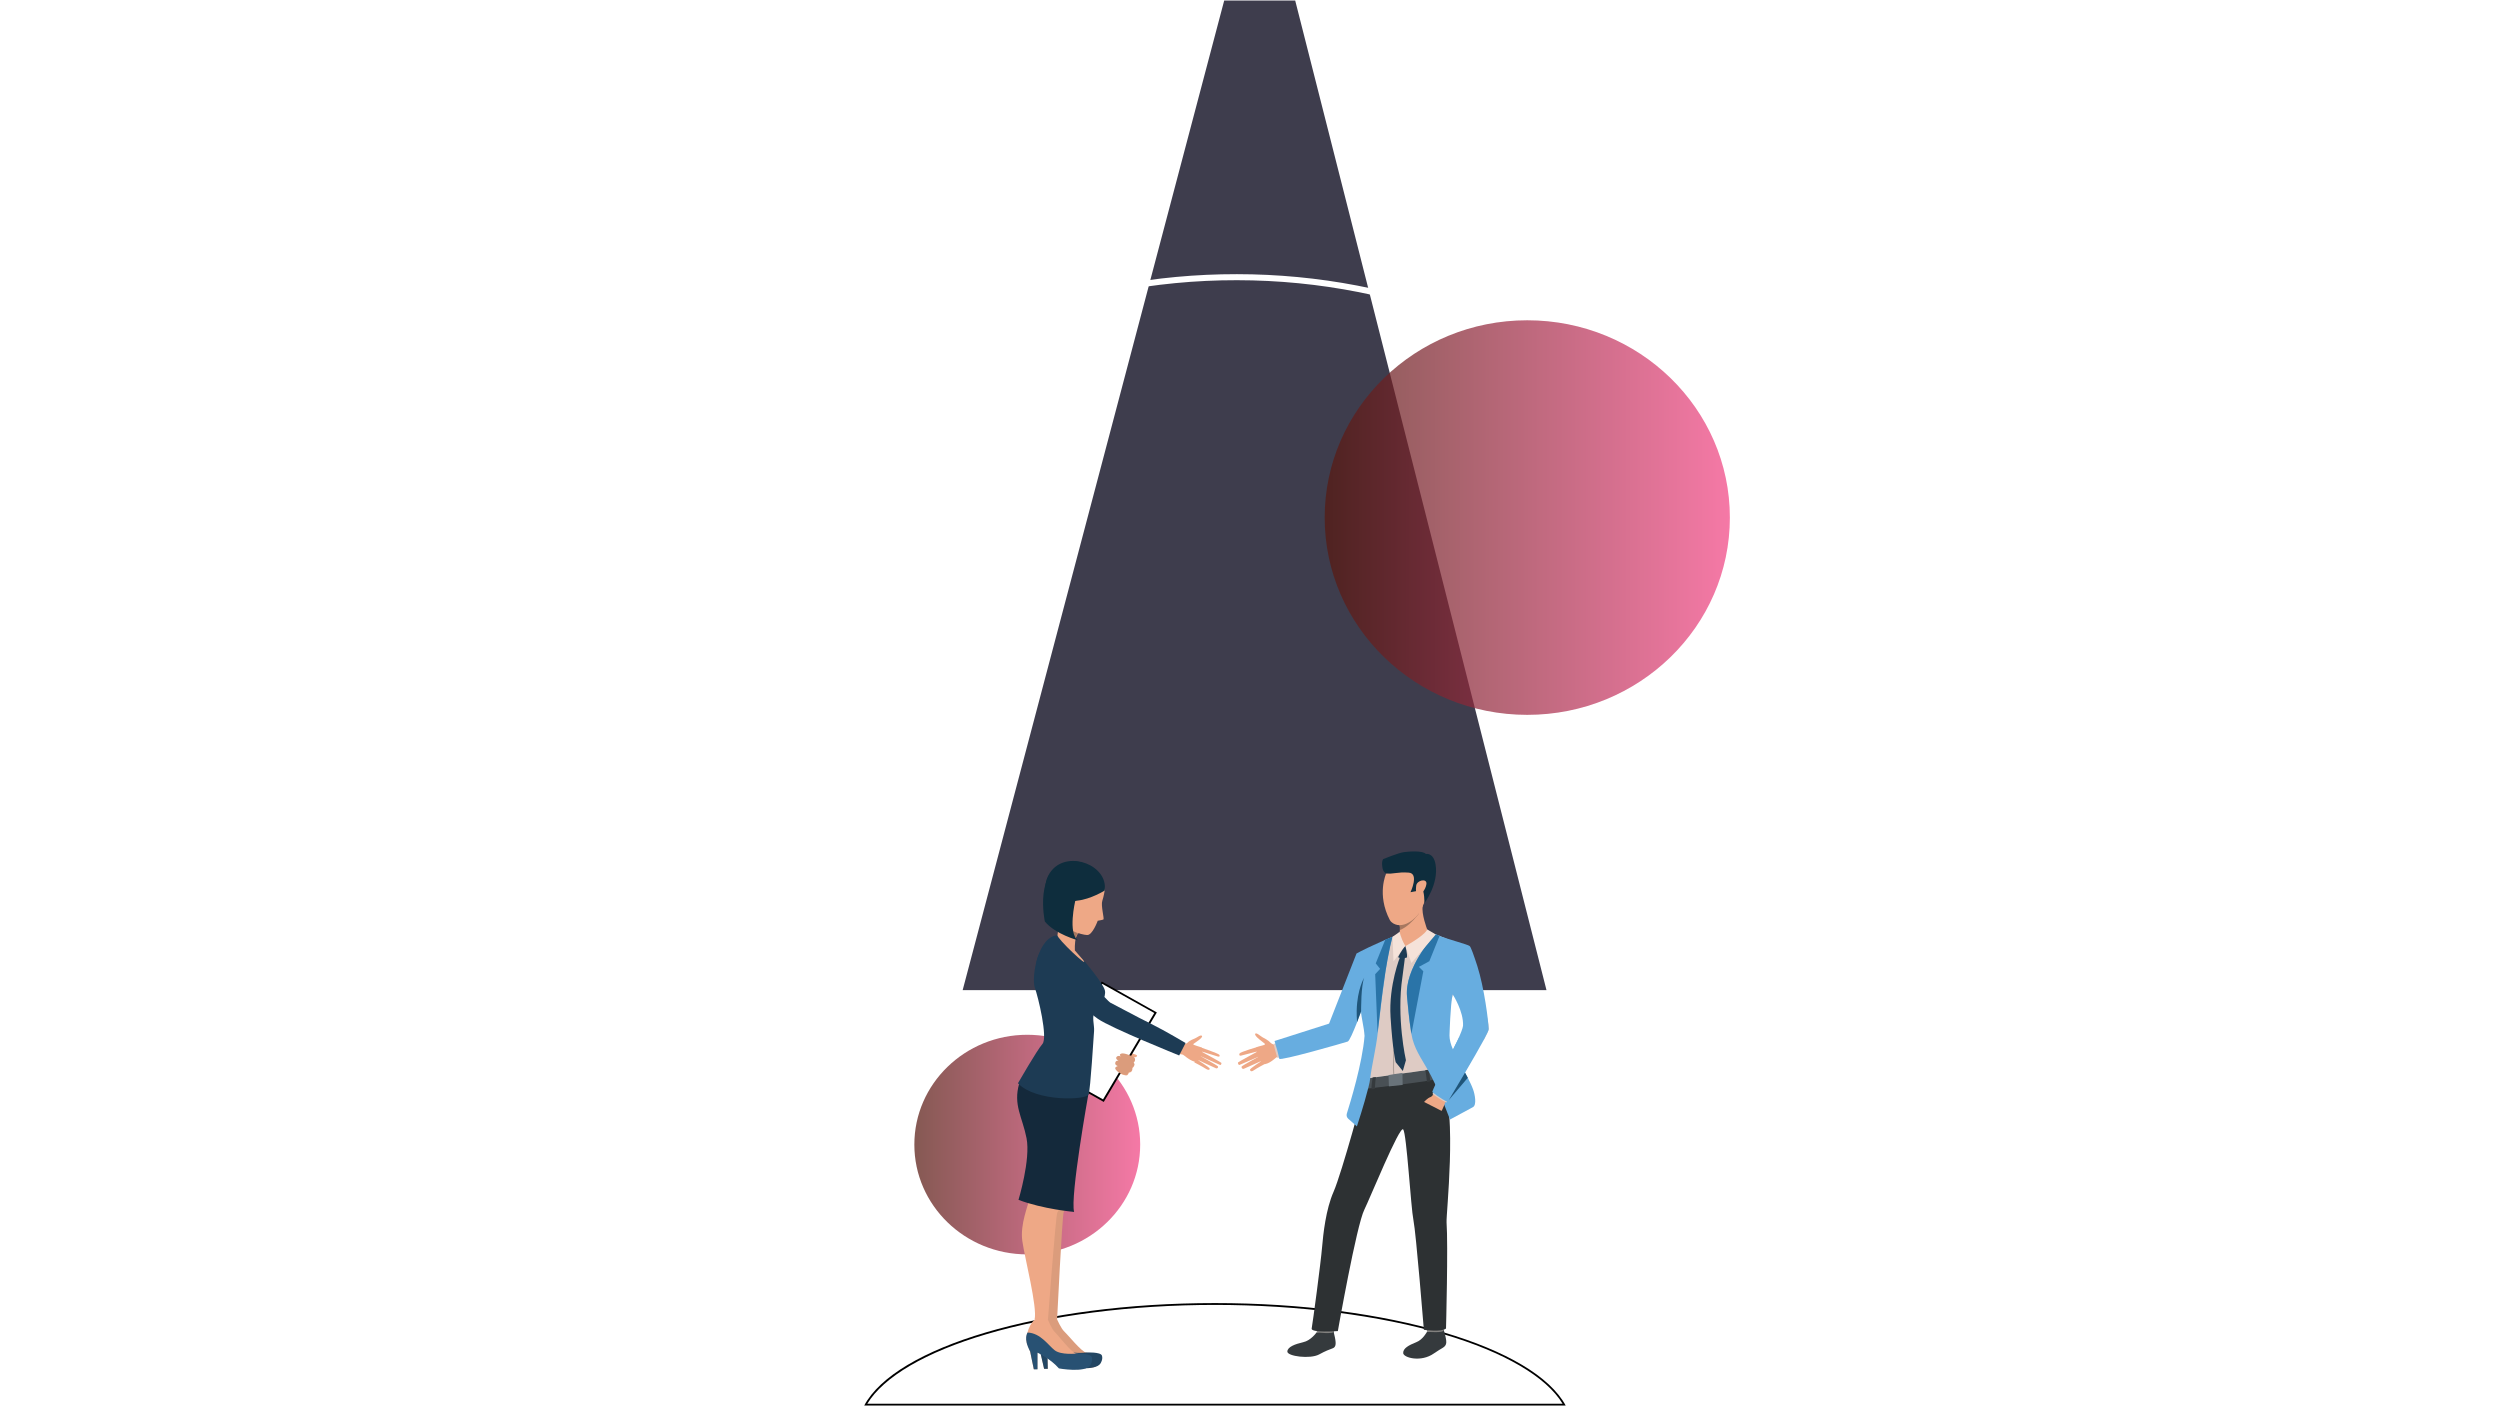 <?xml version="1.0" encoding="utf-8"?>
<!-- Generator: Adobe Illustrator 22.0.0, SVG Export Plug-In . SVG Version: 6.00 Build 0)  -->
<svg version="1.0" id="Layer_1" xmlns="http://www.w3.org/2000/svg" xmlns:xlink="http://www.w3.org/1999/xlink" x="0px" y="0px"
	 viewBox="0 0 1366 768" style="enable-background:new 0 0 1366 768;" xml:space="preserve">
<style type="text/css">
	.st0{filter:url(#Adobe_OpacityMaskFilter);}
	.st1{filter:url(#Adobe_OpacityMaskFilter_1_);}
	.st2{mask:url(#SVGID_1_);fill:url(#SVGID_2_);}
	.st3{fill:#3E3D4D;}
	.st4{opacity:0.72;fill:url(#SVGID_3_);}
	.st5{fill:#FFFFFF;}
	.st6{fill:#EEA886;}
	.st7{fill:#353A3D;}
	.st8{fill:#81807E;}
	.st9{fill:#2D3133;}
	.st10{fill:#DECBC4;}
	.st11{fill:#495055;}
	.st12{fill:#A77860;}
	.st13{fill:#0E2D3D;}
	.st14{fill:#67ADE0;}
	.st15{fill:#2A74A8;}
	.st16{fill:#F5E2D9;}
	.st17{fill:#1D3B54;}
	.st18{fill:#AD9F99;}
	.st19{fill:#69737A;}
	.st20{fill:#1F557A;}
	.st21{fill:#EEA987;}
	.st22{fill:#DB9C7C;}
	.st23{fill:#234663;}
	.st24{fill:#285173;}
	.st25{fill:#14293B;}
	.st26{opacity:0.72;fill:url(#SVGID_4_);}
</style>
<defs>
	<filter id="Adobe_OpacityMaskFilter" filterUnits="userSpaceOnUse" x="526" y="0.3" width="319" height="540.7">
		<feFlood  style="flood-color:white;flood-opacity:1" result="back"/>
		<feBlend  in="SourceGraphic" in2="back" mode="normal"/>
	</filter>
</defs>
<mask maskUnits="userSpaceOnUse" x="526" y="0.3" width="319" height="540.7" id="SVGID_1_">
	<g class="st0">
		<defs>
			<filter id="Adobe_OpacityMaskFilter_1_" filterUnits="userSpaceOnUse" x="526" y="0.3" width="319" height="540.7">
				<feFlood  style="flood-color:white;flood-opacity:1" result="back"/>
				<feBlend  in="SourceGraphic" in2="back" mode="normal"/>
			</filter>
		</defs>
		<mask maskUnits="userSpaceOnUse" x="526" y="0.3" width="319" height="540.7" id="SVGID_1_">
			<g class="st1">
			</g>
		</mask>
		<linearGradient id="SVGID_2_" gradientUnits="userSpaceOnUse" x1="685.5" y1="521.381" x2="685.5" y2="151.419">
			<stop  offset="0" style="stop-color:#000000"/>
			<stop  offset="1" style="stop-color:#FFFFFF"/>
		</linearGradient>
		<polygon class="st2" points="668.9,0.3 526,541 688.3,541 845,541 707.7,0.3 		"/>
	</g>
</mask>
<polygon class="st3" points="668.9,0.3 526,541 688.3,541 845,541 707.7,0.3 "/>
<linearGradient id="SVGID_3_" gradientUnits="userSpaceOnUse" x1="499.637" y1="625.364" x2="622.963" y2="625.364">
	<stop  offset="5.208330e-03" style="stop-color:#571911"/>
	<stop  offset="1" style="stop-color:#F24584"/>
</linearGradient>
<ellipse class="st4" cx="561.3" cy="625.4" rx="61.7" ry="60"/>
<g>
	<g>
		<path class="st5" d="M911.8,243.7c-63-60.4-146.8-93.8-235.9-93.9c-89.2-0.1-173,33.1-236.1,93.3c-63.1,60.3-97.9,140.5-98,225.9
			c-0.1,85.4,34.5,165.7,97.5,226.1c24.1,23.2,51.4,42.4,80.8,57.2l8.1,0c-108.5-52-183-159.5-182.9-283.3
			c0.2-174.4,148.5-316.1,330.6-315.9c182.1,0.2,330.1,142.2,329.9,316.6c-0.1,123.8-75,231.2-183.5,282.9l8.1,0
			c29.4-14.8,56.7-33.9,80.9-57.1c63.1-60.3,97.9-140.5,98-225.9C1009.4,384.5,974.8,304.2,911.8,243.7z"/>
	</g>
</g>
<g>
	<path class="st5" d="M473,767.5c18.1-31.9,98-55,190.8-55c92.8,0,172.7,23.1,190.8,55H473z"/>
	<path d="M663.8,713c45.6,0,90,5.7,124.9,16c33.2,9.8,56.2,23.3,65.1,38H473.9c8.9-14.7,31.9-28.2,65.1-38
		C573.8,718.7,618.2,713,663.8,713 M663.8,712c-95.3,0-174.6,24.1-191.6,56h383.3C838.3,736.1,759,712,663.8,712L663.8,712z"/>
</g>
<g>
	<g>
		<path class="st6" d="M699.3,571.2c0,0-3.7,0-5-1.4c-1.3-1.4-3.6-2.6-4.4-3c-1-0.5-3.7-3.1-4.1-1.8c-0.3,1.3,4.4,4.5,5.3,5.3
			c0.9,0.9-3.9,1.2-4.6,2.1c-0.7,0.8,1.7,9.7,4.9,9c3.2-0.7,5.8-3.8,6.4-3.8c0.6,0,2.4-0.4,2.4-0.4L699.3,571.2z"/>
	</g>
	<g>
		<path class="st6" d="M687.2,572c0,0-9.5,2.8-9.9,3.6c-0.4,0.8-0.1,1.4,0.8,1.2c0.9-0.2,9.3-2.4,9.3-2.4s-10.4,5.6-10.9,6.1
			c-0.3,0.3,0.2,1.5,0.7,1.4c0.5-0.1,11.2-4.9,11.2-4.9s-9.7,5.2-10,5.8c-0.2,0.5,0.4,1.5,1.2,1.2c0.8-0.3,10.1-4.5,10.1-4.5
			s-6.8,4.3-6.7,5c0.1,0.4,0.4,1.5,2.1,0.3c1.7-1.2,6.1-3.5,6.1-3.5L687.2,572z"/>
	</g>
	<g>
		<path class="st7" d="M719.4,728c0,0-3.1,4.5-7.4,5.4c-4.3,1-8.5,2.5-8.6,5.1c0,2.6,12.4,4.2,17.3,1.6c7.3-4,8.1-2.8,8.9-4.8
			c0.8-2-1-7.3-0.9-7.9C728.9,726.6,719.4,728,719.4,728z"/>
	</g>
	<g>
		<path class="st8" d="M719.9,725.8c0,0-0.6,2.2-0.5,2.2c0.1,0,9.7,1.2,9.4-0.6c-0.2-1.4-0.6-2.9-0.6-2.9L719.9,725.8z"/>
	</g>
	<g>
		<path class="st7" d="M779.7,727.7c0,0-2.2,4.3-5.9,5.7c-4,1.6-7.2,3.3-7.1,5.9c0.1,2.6,9.8,5.2,16.8,0.2c4.4-3.1,5.9-3.1,6.6-5.1
			c0.7-2-1.2-7.1-1.2-7.7C788.8,726,779.7,727.7,779.7,727.7z"/>
	</g>
	<g>
		<path class="st8" d="M779.6,725.5c0,0,0,2.2,0.1,2.2c0.1,0,9.4,0.8,9.1-0.9c-0.2-1.3-0.9-3-0.9-3L779.6,725.5z"/>
	</g>
	<g>
		<path class="st9" d="M745.5,595.1c0,0-12.2,45.4-16.8,56c-4.3,9.7-5.7,23.3-6.3,30.2c-0.7,8.6-5.2,42.1-5.7,44.6
			c-0.5,2.5,14.3,1.4,14.3,1.4s10.2-57.9,14.5-66.4c2.8-5.6,19.3-46.1,21.2-43.8c1.9,2.3,4.2,42.8,5.6,49.6
			c1.4,6.7,5.7,59.9,5.7,59.9s9.6,1.4,12.1-0.7c0,0,1.2-45.4,0.3-58c-0.3-4.8,5.8-57.6-2.1-78.9
			C784.2,577.7,745.5,595.1,745.5,595.1z"/>
	</g>
	<g>
		<path class="st10" d="M813.4,562.5c0,0.5-1,2.6-2.6,5.6c-2.4-4.6-4.2-8.3-4.8-9.7c-2-4.6-12.2-15-12.2-15s0,0,0,0c0,0,0,0,0,0
			c0,0,0,0,0,0c0,0,0,0,0,0c0,0,0,0.1,0,0.1c0,0,0,0,0,0.1c0,0,0,0,0,0c-0.6,2-4,14.6-4.1,20.8c-0.1,6.8-2,19.3-2,19.3l0,0l-2.1,0.3
			l-4.7,0.6l-0.6,0.1l-1.4,0.2l-12.5,1.7l-4.4,0.6l-0.6,0.1l-2.5,0.3l-7,1l-1.8,0.2l0,0l-1.3,0.2l-1.9,0.3c0,0,0,0,0,0
			c-0.1-0.1-1.8-2.4-1.5-7.6c0.2-3.3,0.6-9.6,0.4-15.5c0,0,0-0.1,0-0.1c0-0.1,0-0.1,0-0.2c0,0,0,0,0-0.1v0c-0.1-3.2-0.4-6.2-1-8.5
			c-0.4-1.6-0.7-3.1-0.9-4.6c0-0.1,0-0.1,0-0.2c0-0.3-0.1-0.5-0.1-0.8c-0.4-4-0.1-7.1-0.1-7.3l0,0c-0.1,0.3-1,3.5-2.2,7.6
			c-2,6.8-4.9,15.8-6.1,16.2c-1.8,0.6-30.2,8.8-36.3,9.7c-0.7,0.1-1.1,0.1-1.2,0c0-0.1-0.1-0.2-0.1-0.3c-0.7-2.4-1.8-6.5-1.9-7.1
			c0-0.1,0-0.1,0-0.1l1.1-0.3l31-9l14.1-39.7c0.3-0.2,3.8-1.9,6.3-3c2.6-1.2,5.7-3,8.5-4.5c1.4-0.8,2.8-1.5,4-2l0.2-0.1l0,0
			c1.9-0.9,3.2-1.4,3.2-1.4s0,0,0,0c0,0,0.4,0,0.8-0.1c2.7-0.3,11.2-1,14-1.2c0.2,0,0.4,0,0.6,0c0.1,0,0.2,0,0.3,0
			c0.4,0,2.1,0.6,4.4,1.5h0c0.1,0,0.2,0.1,0.3,0.1c0.1,0,0.2,0.1,0.3,0.1c0.2,0.1,0.4,0.1,0.6,0.2c0.4,0.2,0.8,0.3,1.3,0.5
			c0.1,0.1,0.3,0.1,0.4,0.2c4.6,1.8,9.8,4,11.1,4.8c0.8,0.6,3.4,5.3,6.4,11.1c3.8,11.9,8.7,30.2,8.8,34.7
			C813.4,562.4,813.4,562.4,813.4,562.5z"/>
	</g>
	<g>
		<path class="st11" d="M746.8,589.3c0,0-0.9,1.1-1.2,5.7c0,0,38.7-4.4,42.8-6.1c0,0,0.2-5.1-0.7-5.2
			C786.7,583.6,746.8,589.3,746.8,589.3z"/>
	</g>
	<g>
		<path class="st6" d="M779.8,507.8c-0.1,5.9-11.9,9.2-11.9,9.2s-4.9-6-3.7-6.6c0.5-0.2,0.6-1.1,0.7-2.1c0.1-1,0-2-0.1-2.7
			c0-0.4-0.1-0.7-0.1-0.7s1.7-1.7,3.8-3.8c3.7-3.6,8.9-8.2,8.9-6.4c0,0.1,0,0.2,0,0.3C776.5,499.2,779.8,507.8,779.8,507.8z"/>
	</g>
	<g>
		<path class="st7" d="M778.8,584.7c0,0,0.8,5.2,0.9,6.5l1.8-0.3c0,0-0.5-5.5-0.8-6.4L778.8,584.7z"/>
	</g>
	<g>
		<path class="st7" d="M750,588.7c0,0-0.7,4.7-0.7,6.5l1.9-0.2c0,0,0.4-5.9,0.6-6.5L750,588.7z"/>
	</g>
	<g>
		<path class="st12" d="M775.3,499.1C775.3,499.1,775.3,499.1,775.3,499.1c0,0-0.5,0.8-1.4,1.8c-1.8,2.2-5.2,5.8-9,7.3
			c0.1-1,0-2-0.1-2.7c-0.4,0-0.8-0.1-1.2-0.1c1-1.8,2.6-3.6,2.6-3.6l2.4-0.7L775.3,499.1z"/>
	</g>
	<g>
		<path class="st6" d="M777.5,494.8c-1,2.2-2,3.7-2.3,4.3c0,0,0,0,0,0c-0.2,0.4-0.7,1.1-1.4,1.8c-1.9,2-5.5,4.7-9.1,4.6
			c-0.4,0-0.8-0.1-1.2-0.1c-1.4-0.3-3.1-1-4.1-2.7c-7.3-14-2-25.4-2-25.4s20.1-5.5,23.2,0.4C783,481.7,779.9,489.7,777.5,494.8z"/>
	</g>
	<g>
		<path class="st13" d="M757.6,477.2c0,0-1.9-0.1-2.3-3.5c-0.5-3.4,0.5-4.3,0.5-4.3s8.3-3.4,11.3-3.8c3-0.4,10.3-0.9,12,1
			c0,0,4.2-0.9,5.3,5.8c1.8,10.7-6.1,21.1-6.1,21.1s0.1-7-1.5-7.9c-1.6-0.9-2.9,1.3-2.9,1.3l-3.2,0.6c0,0,4.9-10.3-1-10.7
			C763.6,476.3,760.9,477.8,757.6,477.2z"/>
	</g>
	<g>
		<path class="st6" d="M773.8,484c0.3-3.1,6-4.3,5.6-1c-0.4,3.2-3.2,6.3-4.5,6.2C773.6,489.1,773.5,486.4,773.8,484z"/>
	</g>
	<g>
		<path class="st14" d="M813.4,562.5c0-0.1,0-0.1,0-0.2c-0.1-4.5-2.4-22.5-6.2-34.5c-1.9-5.8-3.5-10.4-4.2-10.9
			c-1.2-0.9-11.2-3.5-15.9-5.3c-0.2-0.1-0.3-0.1-0.4-0.2c-0.4-0.2-0.8-0.3-1.3-0.5c-0.2-0.1-0.4-0.2-0.6-0.2c-0.1,0-0.2-0.1-0.3-0.1
			c-0.1,0-0.2-0.1-0.3-0.1c0,0,0,0,0,0c-0.4,0.5-2.6,2.9-5.2,6.5c-4.9,6.7-11.2,17.6-10.2,27.7c0.3,3.2,0.7,7.9,1.3,13.1
			c0.1,0.4,0.1,0.9,0.2,1.3c0.2,1.2,0.3,2.4,0.5,3.7c0.1,0.7,0.2,1.5,0.4,2.2c1.3,7.8,5.3,13.1,8.9,19.5c0,0.1,0.1,0.1,0.1,0.2
			c0,0,0,0.1,0.1,0.1c0.1,0.1,0.2,0.3,0.2,0.4c0.1,0.2,0.2,0.4,0.4,0.7c0.1,0.1,0.1,0.3,0.2,0.4c0.7,1.3,1.4,2.6,2,3.9
			c0.4,0.8,0.8,1.7,1.2,2.5c0,0.1,0.1,0.2,0.1,0.3c0,0,0.7,1.5,1.5,3.4c0.3,0.7,0.6,1.5,1,2.2c0.2,0.5,0.5,1.1,0.7,1.6
			c0.2,0.4,0.4,0.9,0.6,1.3c0.4,0.9,0.8,1.7,1,2.3c0.2,0.4,0.3,0.7,0.3,0.8c1.2,3,2.1,5.3,2.5,6.4c0.2,0.4,0.3,0.7,0.3,0.7l12.4-6.7
			c2.4-1.1,1.1-7.3,0.2-9.7c-0.7-2-1.8-4.2-2.9-6.4c-0.5-0.9-1-1.8-1.5-2.8c3.9-6.6,7.8-13.4,10.3-18
			C812.4,565.1,813.4,563,813.4,562.5z M793.7,543.6C793.7,543.6,793.7,543.6,793.7,543.6C793.7,543.6,793.7,543.5,793.7,543.6
			c0-0.1,0-0.2,0.1-0.2c0,0,0,0,0,0c0,0,0,0,0,0c0,0,0,0,0,0c0,0,6,9.2,5.6,17.1c-0.1,1.2-1.3,4.4-3.2,8.4c0,0,0,0,0,0
			c-0.7,1.5-1.4,3-2.2,4.7c0-0.1-0.1-0.1-0.1-0.2c-1.2-2.7-1.9-5.3-1.9-7.6C792,565.8,792.5,548.4,793.7,543.6z"/>
	</g>
	<g>
		<path class="st14" d="M760.8,512c0,0-1.7,5.4-3.8,18.8c0,0,0,0,0,0c-0.1,0.5-0.1,0.9-0.2,1.4c0,0.1,0,0.1,0,0.2
			c0,0.3-0.1,0.6-0.1,0.9c0,0,0,0.1,0,0.1c0,0.2-0.1,0.4-0.1,0.6c-0.1,0.5-0.2,1.1-0.2,1.6c-1,6.5-2.3,17.6-3.6,28.8v0
			c-1,8.8-3.3,17.9-4.1,24.7c0,0,0,0,0,0c-0.1,1.3-0.5,3.1-1,5.1c-0.1,0.2-0.1,0.5-0.2,0.7c-2.1,8.5-6.1,20.6-6.1,20.6l-1.2-1.1
			l-3.5-3.1c-0.8-0.7-1.1-1.8-0.8-2.8c1.9-6.1,8.5-27.5,9.7-42.5c0,0,0,0,0,0c-0.3-4.9-1.9-10.4-1.9-13.4c0,0,0,0.1,0,0.1
			c-0.7,1.9-1.5,3.9-2.2,5.9v0c-2.1,5.3-4.2,10.2-5.1,10.5c-2,0.7-37.2,10.8-37.4,9.4c0-0.1-0.1-0.3-0.1-0.5c0-0.2-0.1-0.3-0.1-0.5
			c-0.4-1.9-1.2-4.7-1.8-6.6c-0.1-0.3-0.2-0.5-0.2-0.8c-0.2-0.8-0.4-1.3-0.4-1.3l29.8-9.5l15-38.3c0.3-0.2,4.1-2.2,6.7-3.4
			c2.6-1.2,6-2.7,9-4.1C758.3,513,759.6,512.4,760.8,512L760.8,512z"/>
	</g>
	<g>
		<path class="st15" d="M781,525.2l-5.7,3.1l2.4,2.4l-6.5,34.2c-1.3-8-1.9-15.6-2.4-20.3c-1.5-15.6,14.5-33.1,15.4-34.2
			c0.8,0.3,1.6,0.6,2.4,0.9L781,525.2z"/>
	</g>
	<g>
		<path class="st15" d="M760.9,511.8c0,0-2.1,6.8-4.6,23.8c-1,6.5-2.3,17.6-3.6,28.8l-1.3-32.1l2.7-2.9l-2.4-3l5.2-12.9
			c1.4-0.6,2.8-1.2,3.9-1.7L760.9,511.8z"/>
	</g>
	<g>
		<path class="st16" d="M784.5,510.6l-4.7-2.8c0,0-0.1,2.5-11.9,9.2l3.3,9.2L784.5,510.6z"/>
	</g>
	<g>
		<path class="st16" d="M764.8,509.1c0,0,0.2,2.7,3.1,7.9l-6.5,8.3l-0.5-13.4L764.8,509.1z"/>
	</g>
	<g>
		<path class="st17" d="M767.9,516.9c0,0,1.3,4.9,0.8,6.3c0,0-2.8,1-4.8-0.2C764,523,765.4,519.6,767.9,516.9z"/>
	</g>
	<g>
		<g>
			<path class="st18" d="M761.4,587.9c-0.7-3.5,0-13.9,0-14.3l0.6,0c0,0.1-0.7,10.8,0,14.2L761.4,587.9z"/>
		</g>
	</g>
	<g>
		<path class="st19" d="M766.3,586.3c0,0-5.7,0.7-7.6,1.1l0.2,6.2l7.5-0.8L766.3,586.3z"/>
	</g>
	<g>
		<path class="st17" d="M765.1,522.6c0,0-6.4,15.6-5.3,33.1c1.1,18.1,2.8,24.7,2.8,24.7l3.9,4.8l1.7-5.9c0,0-5.3-23.1-1.9-45.6
			c0.6-4.1,1.5-11.8,1.5-11.8L765.1,522.6z"/>
	</g>
	<g>
		<path class="st6" d="M784.2,596.4c0,0-1.4,2.7-2.7,3.1c-1.4,0.4-3.4,2.6-3.4,2.6l9.6,4.9c0,0,2.6-4.9,2.7-8
			C790.5,595.9,784.2,596.4,784.2,596.4z"/>
	</g>
	<g>
		<path class="st10" d="M783.3,596.6l-0.6,1.2c0,0,6.1,4.3,7.7,4.6l0.6-1.7L783.3,596.6z"/>
	</g>
	<g>
		<path class="st14" d="M782.6,596.7c0,0,4.6,3.7,8.4,5.4l13-22.7l-6.7-12.6C797.3,566.7,782.9,594.4,782.6,596.7z"/>
	</g>
	<g>
		<path class="st20" d="M743.9,544.6c-0.2,4.2-0.2,7.9-0.2,7.9s0,0,0,0c0,0,0,0.1,0,0.3c0-0.1,0-0.1,0-0.2c-0.7,1.9-1.5,3.9-2.2,5.9
			c-0.2-2.3-0.2-4.4-0.2-6.4c0.3-11.8,4.1-17.9,4.1-17.9C744.6,536.2,744.1,540.6,743.9,544.6z"/>
	</g>
	<g>
		<path class="st20" d="M802,588.9l-10.4,12.2l8.9-15C801,587,801.5,588,802,588.9z"/>
	</g>
</g>
<g>
	<g>
		<g>
			<g>
				<path class="st21" d="M602.5,569.9c0,0,3.2,3,4.3,2.9c1.1-0.2,2.8,0.6,3.8,0.7c1,0.1,3.8-0.8,4.8-0.3c0.4,0.2,2.5,2.2,3.4,2.5
					c0.9,0.3,2.7,0.6,2.5,1.3c-0.2,0.7-2,0.9-2,0.9s0.8,0.3,0.8,1c0,1.4-0.8,1.7-0.8,1.7s0.6,0.8,0.5,1.4c-0.3,1.2-1.1,1.6-1.1,1.6
					s0.2,0.7-0.2,1.5c-0.5,1-1.7,1-1.7,1s-0.4,1.4-1.2,1.5c-0.8,0.1-1.5-0.3-2.1-0.4c-0.7-0.1-6.1-2.9-9-6.3
					c-2.9-3.4-6.6-5.7-6.6-5.7L602.5,569.9z"/>
			</g>
		</g>
	</g>
	<g>
		<path class="st17" d="M575.6,513c0,0,0.2,4.5,2.8,9.4c2.6,5,2.6,11.9,3,14.3c0.4,2.4,7.2,25.1,7.8,25.7c0.6,0.6,2.7,1.5,6.8,8.4
			c4.2,6.9,12.9,13.2,12.9,13.2l-7.2,6.9c0,0-19.4-13.1-22.3-20.5c-3.1-7.9-10-30.7-10-30.7S562.3,517,575.6,513z"/>
	</g>
	<g>
		<polygon class="st5" points="573.6,585 602.1,536.9 631.4,553.4 602.9,601.4 		"/>
		<path d="M602.3,537.6l28.4,15.9l-28,47.2l-28.4-15.9L602.3,537.6 M602,536.3l-29,48.9l30.1,16.9l29-48.9L602,536.3L602,536.3z"/>
	</g>
	<path class="st22" d="M577.6,720.9c0,0,2.2,5.1,3.9,6.6s9.4,11.1,12,11.6c2.6,0.5,7.9,0.8,8.1,1.9c0.2,1.1,0.3,6.4-7.1,6.5
		c-7.5,0.2-9.5,0-11.3-1.7c-1.8-1.8-9-6.9-10.9-6.9l0.2,9.1l-2,0c0,0-2.1-11.3-3.7-13.4c-1.6-2.2-0.2-10.2,3.6-13.6
		C574.1,717.7,577.6,720.9,577.6,720.9z"/>
	<path class="st23" d="M593.5,739c0,0-8.3,1.1-11.8-1.6c-3.5-2.7-8-9.3-15-9.4c0,0-2.5,3.1,1.6,10.3c0,0,1.7,7.7,2.2,9.6l2,0
		l-0.2-9.1c0,0,7.1,3,11.9,8.3c0,0,14.4,2.2,17.1-2.1c0,0,1.5-2.2,0.8-4.3S593.5,739,593.5,739z"/>
	<path class="st22" d="M561.8,587.7c0,0-8.8,10.4,2.2,28.9c0,0,0.9,9.5,1.1,13c0.2,3.6,2.5,16.8,1.3,23.3
		c-1.3,6.5-5.4,16.1-3.8,25.4c1.5,9.3,8.6,36,7.2,42.8l7.8-0.2c0,0,2.8-56.6,3.6-58.6c0.9-2,4.3-6.3,3.9-15.1
		c-0.4-8.8,8.8-44.8,8.8-54.8C593.9,582.5,561.8,587.7,561.8,587.7z"/>
	<path class="st6" d="M572.6,721.1c0,0,2.1,5.2,3.7,6.7c1.7,1.5,9.1,11.3,11.7,11.8c2.6,0.5,7.9,1,8.1,2.1c0.2,1.1,0.2,6.4-7.3,6.4
		c-7.5,0-9.5-0.2-11.2-2c-1.8-1.8-8.8-7.1-10.8-7.1v9.1h-2c0,0-1.9-11.3-3.4-13.5c-1.5-2.2,0.1-10.2,3.9-13.5
		S572.6,721.1,572.6,721.1z"/>
	<path class="st24" d="M588.1,739.6c0,0-8.3,0.9-11.8-1.8c-3.5-2.7-7.7-9.4-14.8-9.7c0,0-2.6,3.1,1.4,10.4c0,0,1.4,7.2,2,9.7h2v-9.1
		c0,0,7,3.2,11.7,8.6c0,0,14.3,2.6,17.1-1.7c0,0,1.5-2.1,0.9-4.3C596,739.3,588.1,739.6,588.1,739.6z"/>
	<path class="st6" d="M560.1,587.6c0,0-9,10.2,1.5,28.9c0,0,0.7,9.5,0.8,13c0.1,3.6,2.1,16.9,0.7,23.3c-1.4,6.4-5.8,16-4.5,25.3
		c1.3,9.3,8.3,36.1,6.7,42.9l7.3,0.1c0,0,4.2-56.5,5.1-58.5c0.9-2,4.5-6.2,4.3-15c-0.2-8.8,12.5-42.5,12.7-52.5
		C594.9,585.2,560.1,587.6,560.1,587.6z"/>
	<path class="st25" d="M594.7,597.8c0,0-10.1,56.3-7.8,64.4c0,0-17-1.5-30.4-6.6c0,0,6.7-22,4.4-33.7c-2.3-11.7-7.4-18.1-4-29.9
		C560.3,580.3,594.7,597.8,594.7,597.8z"/>
	<g>
		<g>
			<g>
				<path class="st6" d="M644.4,570.2c0,0,3.2,0.9,4.5-0.5c1.1-1.2,3.3-2,4-2.3c0.9-0.3,3.4-2.4,3.9-1.3c0.4,1.1-3.9,3.6-4.7,4.3
					c-0.8,0.7,4,1.4,4.7,2.2c0.8,0.8-0.9,8.4-4.1,7.5c-3.2-0.9-6-3.9-6.6-3.9c-0.6,0-2.4-0.5-2.4-0.5L644.4,570.2z"/>
			</g>
		</g>
	</g>
	<g>
		<g>
			<g>
				<path class="st6" d="M656.1,572.3c0,0,9.6,3.3,10.1,4c0.5,0.7,0.2,1.2-0.7,1c-0.9-0.3-9.4-2.9-9.4-2.9s10.7,5.8,11.2,6.3
					c0.3,0.3-0.1,1.3-0.6,1.2c-0.5-0.1-11.5-5.2-11.5-5.2s10,5.4,10.3,6c0.3,0.5-0.3,1.3-1.1,1c-0.8-0.3-10.4-4.8-10.4-4.8
					s7,4.4,7,5c0,0.4-0.3,1.2-2.1,0.1c-1.8-1.2-6.3-3.5-6.3-3.5L656.1,572.3z"/>
			</g>
		</g>
	</g>
	<path class="st6" d="M587.8,472.4c4.6-0.1,14.6,2.4,15.8,14.2c0,0-0.5,3.2-1.3,5.6c-0.9,2.5,1.2,9.9,0.6,10.2
		c-0.6,0.3-3.1,0.7-3.1,0.7s-2.9,8-5.8,7.8c-2.9-0.1-13.8-2.7-18.7-12.8C570.5,488.1,569.4,472.8,587.8,472.4z"/>
	<path class="st13" d="M603.6,486.6c0,0-7.5,4.7-14.9,5.5c-7.4,0.8-12.3,8-12.3,8s-10.8-14-1.5-24.8
		C584.3,464.6,605.6,472.9,603.6,486.6z"/>
	<path class="st17" d="M578.6,511c0,0,8.1,7.5,11.2,10.9c3,3.4,13,15.5,13.9,19.2c0.9,3.7-2.7,8.9-5.2,11.5
		c-2.3,2.3-0.4,7.7-0.7,10.8c-0.3,3.1-1.9,31.5-3,34.6c-1.1,3.1-28.8,4.2-38.6-6.1c0,0,10.4-18.1,13.4-21.5c3-3.5-2.3-25.6-4.2-30.8
		C563.5,534.1,567,510.8,578.6,511z"/>
	<path class="st6" d="M577.8,511c0.7-3.7,0-8.9,0-8.9s13.7,6.2,11.4,7.9c-0.6,0.4-1,1.3-1.3,2.3c-0.8,2.9-0.6,7-0.6,7l4.6,5.3
		C595.7,529.9,577.4,512.8,577.8,511z"/>
	<path class="st6" d="M585.7,491.7c0-1.4-1.5-3.5-3.9-1.7c-2.4,1.8,0.6,8.5,2.5,7.9C586.2,497.3,585.7,493.1,585.7,491.7z"/>
	<path class="st12" d="M589.1,509.9c-0.6,0.4-1.1,1.6-1.4,2.6c-5.3-3.1-7.9-8.1-7.9-8.2C582.6,507.8,589.1,509.9,589.1,509.9z"/>
	<g>
		<path class="st17" d="M568.8,519.6c0,0,6.8-5.2,11.5-1.7c4.7,3.5,5.6,7,7.1,9.1c1.4,2.1,18.3,20.5,19.2,20.8
			c0.8,0.3,14.9,8,22.5,11.7c7.5,3.7,18.7,10.4,18.7,10.4l-3.5,6.8c0,0-37.5-15.1-44.4-20c-6.7-4.8-26.4-20.2-26.4-20.2
			S561.2,530.7,568.8,519.6z"/>
	</g>
	<g>
		<g>
			<path class="st22" d="M618.9,577.3c0,0-4.7-2.3-6.3-1.6c-1.6,0.7,0,1.6,0,1.6s-1.6-0.9-2.5,0.2c-0.9,1.1,1.1,2.1,1.1,2.1
				s-1.4-0.4-1.8,1c-0.4,1.4,1.4,1.9,1.4,1.9s-2.3,0.5-1.1,2c1.9,2.6,5.6,2.8,5.6,2.8s1,0,1.3-1.5c0,0,2.3,0,2-2.5
				c0,0,2.2-1.4,0.7-2.9C619.4,580.5,621.5,578.7,618.9,577.3z"/>
		</g>
	</g>
	<path class="st13" d="M587.5,492.3c0,0-4.2,18,1.6,21.5c0,0-12.5-3.3-18.2-10.3c0,0-6.3-29.2,13.2-32.5
		C603.5,467.8,587.5,492.3,587.5,492.3z"/>
</g>
<linearGradient id="SVGID_4_" gradientUnits="userSpaceOnUse" x1="723.755" y1="282.844" x2="945.174" y2="282.844">
	<stop  offset="5.208330e-03" style="stop-color:#571911"/>
	<stop  offset="1" style="stop-color:#F24584"/>
</linearGradient>
<ellipse class="st26" cx="834.5" cy="282.8" rx="110.7" ry="107.8"/>
</svg>

